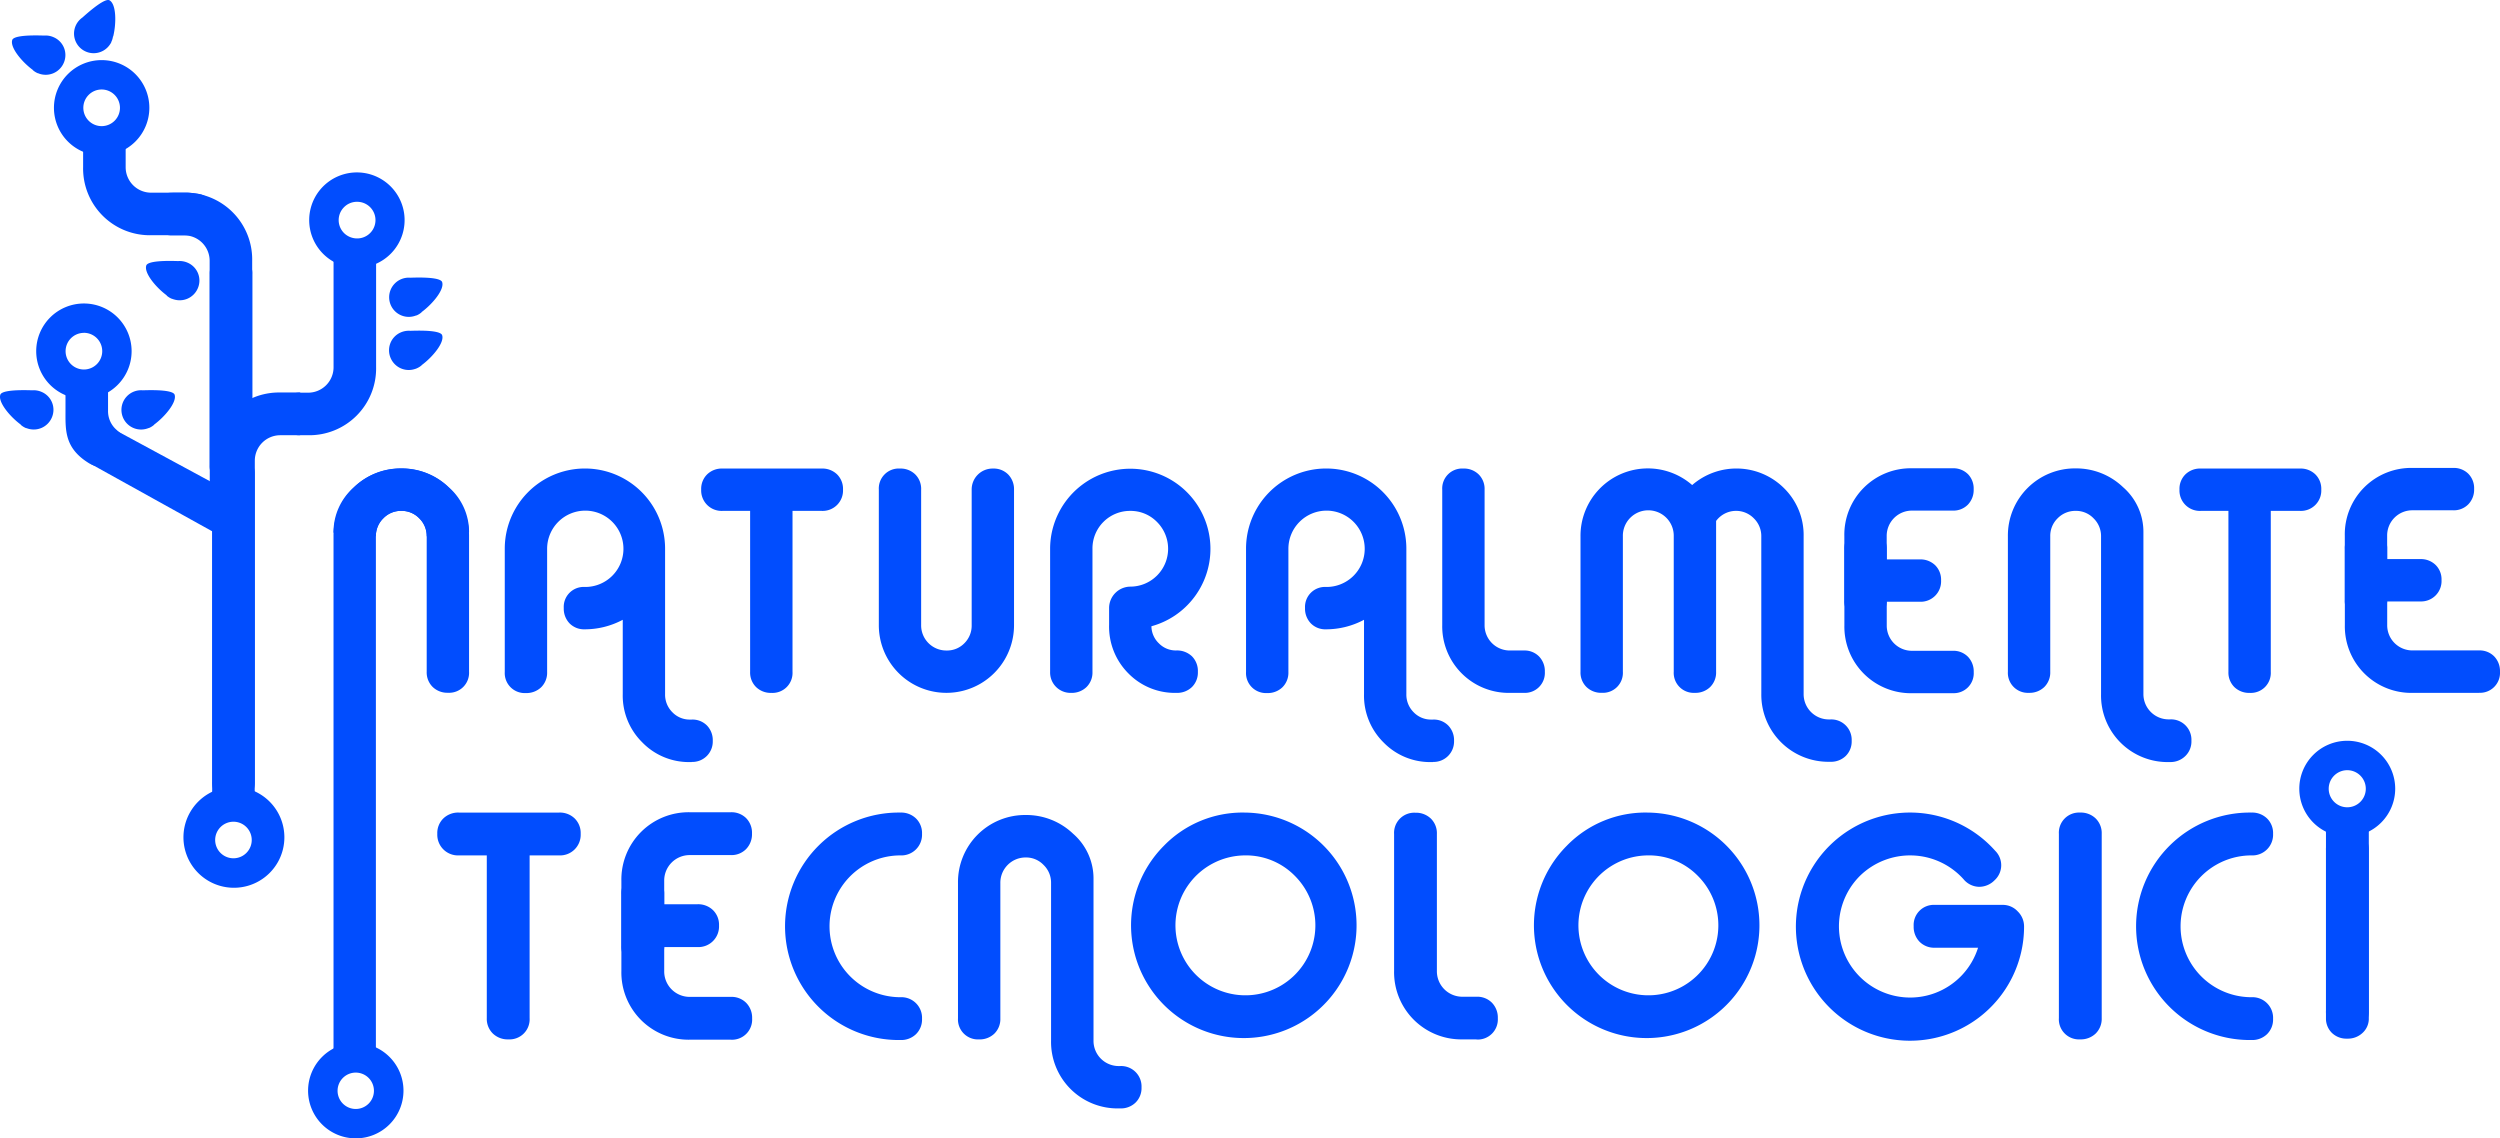 <?xml version="1.0" encoding="UTF-8" standalone="no"?>
<!-- Created with Inkscape (http://www.inkscape.org/) -->

<svg
   width="208.022mm"
   height="94.722mm"
   viewBox="0 0 208.022 94.722"
   version="1.1"
   id="svg597"
   xmlns="http://www.w3.org/2000/svg">
  <defs
     id="defs594" />
  <g
     id="layer1"
     transform="translate(-32.979,-114.894)">
    <path
       class="cls-1"
       d="m 68.483,159.52 a 2.061,2.061 0 0 0 -0.616,-1.49 2.011,2.011 0 0 0 -1.484,-0.627 2.061,2.061 0 0 0 -1.511,0.616 2.04,2.04 0 0 0 -0.616,1.503 v 42.524 a 1.701,1.701 0 0 1 -0.495,1.267 1.762,1.762 0 0 1 -1.281,0.484 1.662,1.662 0 0 1 -1.749,-1.752 v -42.526 a 5.583,5.583 0 0 1 5.652,-5.649 5.638,5.638 0 0 1 3.924,1.556 4.929,4.929 0 0 1 1.701,3.778"
       id="path247"
       style="fill:#014dfe;stroke-width:0.265" />
    <path
       class="cls-1"
       d="m 60.731,159.216 a 4.929,4.929 0 0 1 1.701,-3.778 5.638,5.638 0 0 1 3.924,-1.556 5.583,5.583 0 0 1 5.652,5.638 v 11.266 a 1.659,1.659 0 0 1 -1.749,1.752 1.752,1.752 0 0 1 -1.278,-0.484 1.693,1.693 0 0 1 -0.497,-1.267 v -11.266 a 2.029,2.029 0 0 0 -0.616,-1.503 2.058,2.058 0 0 0 -1.511,-0.616 2.011,2.011 0 0 0 -1.484,0.627 2.061,2.061 0 0 0 -0.616,1.49"
       id="path249"
       style="fill:#014dfe;stroke-width:0.265" />
    <path
       class="cls-1"
       d="m 90.541,178.305 h -0.13 a 5.403,5.403 0 0 1 -3.995,-1.646 5.458,5.458 0 0 1 -1.619,-4.008 v -6.186 a 6.699,6.699 0 0 1 -3.159,0.794 1.693,1.693 0 0 1 -1.267,-0.495 1.767,1.767 0 0 1 -0.482,-1.281 1.659,1.659 0 0 1 1.749,-1.749 3.175,3.175 0 1 0 -3.133,-3.175 v 10.253 a 1.701,1.701 0 0 1 -0.495,1.267 1.762,1.762 0 0 1 -1.281,0.484 1.662,1.662 0 0 1 -1.749,-1.752 v -10.263 a 6.67,6.67 0 1 1 13.34,0 v 12.102 a 2.058,2.058 0 0 0 0.601,1.503 1.992,1.992 0 0 0 1.487,0.616 h 0.13 a 1.688,1.688 0 0 1 1.267,0.495 1.754,1.754 0 0 1 0.482,1.281 1.696,1.696 0 0 1 -1.749,1.749 z"
       id="path251"
       style="fill:#014dfe;stroke-width:0.265" />
    <path
       class="cls-1"
       d="m 98.923,170.797 a 1.662,1.662 0 0 1 -1.752,1.752 1.752,1.752 0 0 1 -1.278,-0.484 1.693,1.693 0 0 1 -0.497,-1.267 v -13.393 h -2.297 a 1.699,1.699 0 0 1 -1.775,-1.775 1.688,1.688 0 0 1 0.497,-1.265 1.752,1.752 0 0 1 1.278,-0.484 h 8.25 a 1.759,1.759 0 0 1 1.281,0.484 1.696,1.696 0 0 1 0.495,1.265 1.696,1.696 0 0 1 -1.775,1.775 h -2.426 z"
       id="path253"
       style="fill:#014dfe;stroke-width:0.265" />
    <path
       class="cls-1"
       d="m 109.626,155.636 v 11.269 a 2.093,2.093 0 0 0 2.117,2.117 2.003,2.003 0 0 0 1.487,-0.611 2.058,2.058 0 0 0 0.601,-1.5 V 155.655 a 1.741,1.741 0 0 1 1.775,-1.773 1.693,1.693 0 0 1 1.267,0.497 1.754,1.754 0 0 1 0.482,1.275 v 11.274 a 5.625,5.625 0 1 1 -11.25,-0.016 V 155.633 a 1.659,1.659 0 0 1 1.749,-1.752 1.752,1.752 0 0 1 1.278,0.484 1.696,1.696 0 0 1 0.495,1.27 z"
       id="path255"
       style="fill:#014dfe;stroke-width:0.265" />
    <path
       class="cls-1"
       d="m 128.787,167.005 a 2.003,2.003 0 0 0 0.627,1.426 1.961,1.961 0 0 0 1.421,0.587 1.815,1.815 0 0 1 1.323,0.484 1.736,1.736 0 0 1 0.495,1.294 1.699,1.699 0 0 1 -0.495,1.267 1.762,1.762 0 0 1 -1.281,0.484 5.411,5.411 0 0 1 -4.008,-1.622 5.498,5.498 0 0 1 -1.603,-4.027 v -1.437 a 1.786,1.786 0 0 1 1.749,-1.754 3.151,3.151 0 0 0 2.23,-5.387 3.061,3.061 0 0 0 -2.23,-0.915 3.122,3.122 0 0 0 -3.133,3.138 v 10.253 a 1.693,1.693 0 0 1 -0.497,1.267 1.752,1.752 0 0 1 -1.278,0.484 1.696,1.696 0 0 1 -1.749,-1.752 v -10.247 a 6.67,6.67 0 1 1 11.983,4.051 6.652,6.652 0 0 1 -3.553,2.405 z"
       id="path257"
       style="fill:#014dfe;stroke-width:0.265" />
    <path
       class="cls-1"
       d="m 152.229,178.305 h -0.132 a 5.403,5.403 0 0 1 -3.993,-1.632 5.469,5.469 0 0 1 -1.627,-4.022 v -6.186 a 6.699,6.699 0 0 1 -3.159,0.794 1.683,1.683 0 0 1 -1.265,-0.495 1.759,1.759 0 0 1 -0.484,-1.281 1.662,1.662 0 0 1 1.749,-1.749 3.175,3.175 0 1 0 -3.133,-3.175 v 10.253 a 1.701,1.701 0 0 1 -0.495,1.267 1.754,1.754 0 0 1 -1.281,0.484 1.662,1.662 0 0 1 -1.749,-1.752 v -10.263 a 6.67,6.67 0 1 1 13.34,0 v 12.102 a 2.069,2.069 0 0 0 0.601,1.503 1.995,1.995 0 0 0 1.487,0.616 h 0.132 a 1.685,1.685 0 0 1 1.265,0.495 1.754,1.754 0 0 1 0.484,1.281 1.701,1.701 0 0 1 -1.749,1.749 z"
       id="path259"
       style="fill:#014dfe;stroke-width:0.265" />
    <path
       class="cls-1"
       d="m 159.772,172.548 h -1.148 a 5.538,5.538 0 0 1 -5.638,-5.646 v -11.269 a 1.659,1.659 0 0 1 1.749,-1.752 1.752,1.752 0 0 1 1.278,0.484 1.696,1.696 0 0 1 0.497,1.27 v 11.269 a 2.095,2.095 0 0 0 2.117,2.117 h 1.148 a 1.691,1.691 0 0 1 1.265,0.495 1.759,1.759 0 0 1 0.484,1.281 1.662,1.662 0 0 1 -1.749,1.749 z"
       id="path261"
       style="fill:#014dfe;stroke-width:0.265" />
    <path
       class="cls-1"
       d="m 179.534,159.52 a 2.058,2.058 0 0 0 -0.614,-1.49 2.066,2.066 0 0 0 -3.146,0.212 v 12.552 a 1.693,1.693 0 0 1 -0.495,1.267 1.754,1.754 0 0 1 -1.281,0.484 1.662,1.662 0 0 1 -1.749,-1.752 v -11.274 a 2.117,2.117 0 1 0 -4.233,0 v 11.271 a 1.662,1.662 0 0 1 -1.749,1.752 1.754,1.754 0 0 1 -1.281,-0.484 1.688,1.688 0 0 1 -0.495,-1.267 v -11.271 a 5.604,5.604 0 0 1 9.292,-4.265 5.612,5.612 0 0 1 7.649,0.265 5.474,5.474 0 0 1 1.625,4 v 13.121 a 2.101,2.101 0 0 0 2.117,2.117 h 0.106 a 1.699,1.699 0 0 1 1.775,1.775 1.688,1.688 0 0 1 -0.497,1.265 1.752,1.752 0 0 1 -1.278,0.484 h -0.106 a 5.58,5.58 0 0 1 -5.638,-5.646 z"
       id="path263"
       style="fill:#014dfe;stroke-width:0.265" />
    <path
       class="cls-1"
       d="m 213.549,178.305 h -0.103 a 5.538,5.538 0 0 1 -5.641,-5.646 v -13.139 a 2.051,2.051 0 0 0 -0.616,-1.49 2.011,2.011 0 0 0 -1.484,-0.627 2.061,2.061 0 0 0 -1.511,0.616 2.04,2.04 0 0 0 -0.616,1.503 v 11.271 a 1.701,1.701 0 0 1 -0.495,1.267 1.762,1.762 0 0 1 -1.281,0.484 1.662,1.662 0 0 1 -1.749,-1.752 v -11.274 a 5.583,5.583 0 0 1 5.652,-5.649 5.638,5.638 0 0 1 3.924,1.556 4.929,4.929 0 0 1 1.701,3.778 v 13.433 a 2.101,2.101 0 0 0 2.117,2.117 h 0.103 a 1.699,1.699 0 0 1 1.775,1.775 1.688,1.688 0 0 1 -0.497,1.265 1.752,1.752 0 0 1 -1.278,0.511 z"
       id="path265"
       style="fill:#014dfe;stroke-width:0.265" />
    <path
       class="cls-1"
       d="m 221.928,170.797 a 1.662,1.662 0 0 1 -1.749,1.752 1.759,1.759 0 0 1 -1.281,-0.484 1.701,1.701 0 0 1 -0.495,-1.267 v -13.393 h -2.297 a 1.696,1.696 0 0 1 -1.775,-1.775 1.685,1.685 0 0 1 0.495,-1.265 1.754,1.754 0 0 1 1.281,-0.484 h 8.25 a 1.752,1.752 0 0 1 1.278,0.484 1.685,1.685 0 0 1 0.495,1.265 1.696,1.696 0 0 1 -1.773,1.775 h -2.429 z"
       id="path267"
       style="fill:#014dfe;stroke-width:0.265" />
    <path
       class="cls-1"
       d="m 62.583,209.616 a 3.969,3.969 0 1 1 3.969,-3.969 3.969,3.969 0 0 1 -3.969,3.969 z m 0,-5.472 a 1.513,1.513 0 1 0 1.511,1.513 1.513,1.513 0 0 0 -1.511,-1.513 z"
       id="path269"
       style="fill:#014dfe;stroke-width:0.265" />
    <path
       class="cls-1"
       d="m 195.457,172.575 h -3.371 a 5.538,5.538 0 0 1 -5.638,-5.646 v -6.318 a 1.659,1.659 0 0 1 1.749,-1.752 1.773,1.773 0 0 1 1.281,0.482 1.704,1.704 0 0 1 0.495,1.27 v 6.318 a 2.095,2.095 0 0 0 2.117,2.117 h 3.371 a 1.688,1.688 0 0 1 1.267,0.495 1.765,1.765 0 0 1 0.482,1.281 1.659,1.659 0 0 1 -1.749,1.749 z"
       id="path271"
       style="fill:#014dfe;stroke-width:0.265" />
    <path
       class="cls-1"
       d="m 196.724,154.34 a 1.717,1.717 0 0 1 0.482,1.265 1.765,1.765 0 0 1 -0.482,1.281 1.688,1.688 0 0 1 -1.267,0.495 h -3.371 a 2.101,2.101 0 0 0 -2.117,2.117 v 5.342 a 1.701,1.701 0 0 1 -0.495,1.267 1.762,1.762 0 0 1 -1.281,0.484 1.662,1.662 0 0 1 -1.749,-1.752 v -5.334 a 5.532,5.532 0 0 1 5.638,-5.646 h 3.371 a 1.712,1.712 0 0 1 1.27,0.482 z"
       id="path273"
       style="fill:#014dfe;stroke-width:0.265" />
    <path
       class="cls-1"
       d="m 183.373,163.293 m 3.839,-1.852 h 5.506 a 1.765,1.765 0 0 1 1.281,0.482 1.693,1.693 0 0 1 0.495,1.267 1.699,1.699 0 0 1 -1.775,1.775 h -5.585"
       id="path275"
       style="fill:#014dfe;stroke-width:0.265" />
    <path
       class="cls-1"
       d="m 239.248,172.548 h -5.519 a 5.532,5.532 0 0 1 -5.638,-5.646 v -6.324 a 1.659,1.659 0 0 1 1.749,-1.752 1.752,1.752 0 0 1 1.278,0.484 1.691,1.691 0 0 1 0.497,1.267 v 6.321 a 2.093,2.093 0 0 0 2.117,2.117 h 5.519 a 1.696,1.696 0 0 1 1.265,0.495 1.759,1.759 0 0 1 0.484,1.281 1.662,1.662 0 0 1 -1.749,1.749 z"
       id="path277"
       style="fill:#014dfe;stroke-width:0.265" />
    <path
       class="cls-1"
       d="m 238.364,154.313 a 1.712,1.712 0 0 1 0.484,1.267 1.752,1.752 0 0 1 -0.484,1.278 1.683,1.683 0 0 1 -1.265,0.497 h -3.371 a 2.093,2.093 0 0 0 -2.117,2.117 v 5.339 a 1.691,1.691 0 0 1 -0.497,1.267 1.752,1.752 0 0 1 -1.278,0.484 1.659,1.659 0 0 1 -1.749,-1.752 v -5.334 a 5.527,5.527 0 0 1 5.638,-5.646 h 3.371 a 1.714,1.714 0 0 1 1.267,0.482 z"
       id="path279"
       style="fill:#014dfe;stroke-width:0.265" />
    <path
       class="cls-1"
       d="m 225.016,163.267 m 3.836,-1.852 h 5.509 a 1.752,1.752 0 0 1 1.278,0.484 1.683,1.683 0 0 1 0.497,1.265 1.699,1.699 0 0 1 -1.775,1.775 h -5.585"
       id="path281"
       style="fill:#014dfe;stroke-width:0.265" />
    <path
       class="cls-1"
       d="m 126.178,207.124 h -0.103 a 5.532,5.532 0 0 1 -5.638,-5.646 v -13.118 a 2.045,2.045 0 0 0 -0.619,-1.49 2.008,2.008 0 0 0 -1.484,-0.627 2.101,2.101 0 0 0 -2.117,2.117 v 11.271 a 1.699,1.699 0 0 1 -0.495,1.267 1.759,1.759 0 0 1 -1.281,0.484 1.662,1.662 0 0 1 -1.749,-1.752 v -11.271 a 5.583,5.583 0 0 1 5.652,-5.649 5.633,5.633 0 0 1 3.924,1.556 4.929,4.929 0 0 1 1.701,3.778 v 13.438 a 2.095,2.095 0 0 0 2.117,2.117 h 0.103 a 1.699,1.699 0 0 1 1.775,1.775 1.688,1.688 0 0 1 -0.497,1.265 1.749,1.749 0 0 1 -1.289,0.484 z"
       id="path283"
       style="fill:#014dfe;stroke-width:0.265" />
    <path
       class="cls-1"
       d="m 77.048,199.61 a 1.675,1.675 0 0 1 -1.767,1.77 1.775,1.775 0 0 1 -1.294,-0.489 1.709,1.709 0 0 1 -0.503,-1.281 V 186.071 H 71.163 a 1.722,1.722 0 0 1 -1.797,-1.794 1.699,1.699 0 0 1 0.503,-1.281 1.775,1.775 0 0 1 1.294,-0.489 h 8.34 a 1.775,1.775 0 0 1 1.294,0.489 1.707,1.707 0 0 1 0.5,1.281 1.717,1.717 0 0 1 -1.794,1.794 h -2.455 z"
       id="path285"
       style="fill:#014dfe;stroke-width:0.265" />
    <path
       class="cls-1"
       d="m 107.903,201.433 a 9.464,9.464 0 1 1 0,-18.926 1.775,1.775 0 0 1 1.294,0.489 1.699,1.699 0 0 1 0.503,1.281 1.722,1.722 0 0 1 -1.797,1.794 5.9,5.9 0 1 0 0,11.8 1.717,1.717 0 0 1 1.797,1.794 1.704,1.704 0 0 1 -0.503,1.281 1.773,1.773 0 0 1 -1.294,0.487 z"
       id="path287"
       style="fill:#014dfe;stroke-width:0.265" />
    <path
       class="cls-1"
       d="m 136.544,182.507 a 9.382,9.382 0 1 1 -6.705,2.749 9.125,9.125 0 0 1 6.705,-2.749 z m 0,3.564 a 5.821,5.821 0 1 0 4.183,1.707 5.694,5.694 0 0 0 -4.183,-1.707 z"
       id="path289"
       style="fill:#014dfe;stroke-width:0.265" />
    <path
       class="cls-1"
       d="m 155.838,201.38 h -1.159 a 5.591,5.591 0 0 1 -5.699,-5.71 V 184.293 a 1.677,1.677 0 0 1 1.767,-1.773 1.783,1.783 0 0 1 1.294,0.489 1.714,1.714 0 0 1 0.5,1.283 v 11.396 a 2.117,2.117 0 0 0 2.138,2.143 h 1.162 a 1.707,1.707 0 0 1 1.281,0.5 1.775,1.775 0 0 1 0.489,1.294 1.675,1.675 0 0 1 -1.77,1.767 z"
       id="path291"
       style="fill:#014dfe;stroke-width:0.265" />
    <path
       class="cls-1"
       d="m 170.067,182.507 a 9.382,9.382 0 1 1 -6.705,2.749 9.125,9.125 0 0 1 6.705,-2.749 z m 0,3.564 a 5.821,5.821 0 1 0 4.191,1.707 5.694,5.694 0 0 0 -4.191,-1.707 z"
       id="path293"
       style="fill:#014dfe;stroke-width:0.265" />
    <path
       class="cls-1"
       d="m 193.98,190.188 h 5.649 a 1.685,1.685 0 0 1 1.241,0.542 1.741,1.741 0 0 1 0.529,1.254 9.493,9.493 0 1 1 -2.402,-6.297 1.691,1.691 0 0 1 -0.053,2.453 1.794,1.794 0 0 1 -1.294,0.545 1.722,1.722 0 0 1 -1.294,-0.64 5.974,5.974 0 0 0 -8.604,-0.28 5.924,5.924 0 1 0 9.819,5.988 h -3.59 a 1.712,1.712 0 0 1 -1.281,-0.5 1.781,1.781 0 0 1 -0.487,-1.294 1.675,1.675 0 0 1 1.767,-1.77 z"
       id="path295"
       style="fill:#014dfe;stroke-width:0.265" />
    <path
       class="cls-1"
       d="m 207.86,184.28 v 15.33 a 1.72,1.72 0 0 1 -0.503,1.283 1.789,1.789 0 0 1 -1.294,0.487 1.672,1.672 0 0 1 -1.767,-1.77 v -15.33 a 1.677,1.677 0 0 1 1.767,-1.773 1.778,1.778 0 0 1 1.294,0.489 1.714,1.714 0 0 1 0.503,1.283 z"
       id="path297"
       style="fill:#014dfe;stroke-width:0.265" />
    <path
       class="cls-1"
       d="m 220.322,201.433 a 9.464,9.464 0 1 1 0,-18.926 1.775,1.775 0 0 1 1.294,0.489 1.699,1.699 0 0 1 0.503,1.281 1.722,1.722 0 0 1 -1.797,1.794 5.9,5.9 0 1 0 0,11.8 1.717,1.717 0 0 1 1.797,1.794 1.704,1.704 0 0 1 -0.503,1.281 1.773,1.773 0 0 1 -1.294,0.487 z"
       id="path299"
       style="fill:#014dfe;stroke-width:0.265" />
    <path
       class="cls-1"
       d="m 93.782,201.406 h -3.397 a 5.596,5.596 0 0 1 -5.702,-5.71 v -6.387 a 1.68,1.68 0 0 1 1.767,-1.773 1.775,1.775 0 0 1 1.294,0.489 1.714,1.714 0 0 1 0.503,1.283 v 6.392 a 2.117,2.117 0 0 0 2.138,2.143 h 3.408 a 1.709,1.709 0 0 1 1.281,0.503 1.775,1.775 0 0 1 0.489,1.294 1.675,1.675 0 0 1 -1.77,1.767 z"
       id="path301"
       style="fill:#014dfe;stroke-width:0.265" />
    <path
       class="cls-1"
       d="m 95.063,182.97 a 1.73,1.73 0 0 1 0.489,1.278 1.775,1.775 0 0 1 -0.489,1.294 1.699,1.699 0 0 1 -1.281,0.503 h -3.397 a 2.117,2.117 0 0 0 -2.138,2.143 v 5.397 a 1.714,1.714 0 0 1 -0.503,1.283 1.775,1.775 0 0 1 -1.294,0.489 1.68,1.68 0 0 1 -1.767,-1.77 v -5.397 a 5.599,5.599 0 0 1 5.702,-5.71 h 3.408 a 1.73,1.73 0 0 1 1.27,0.489 z"
       id="path303"
       style="fill:#014dfe;stroke-width:0.265" />
    <path
       class="cls-1"
       d="m 81.564,192.024 m 3.881,-1.889 h 5.569 a 1.773,1.773 0 0 1 1.291,0.489 1.699,1.699 0 0 1 0.503,1.281 1.717,1.717 0 0 1 -1.794,1.794 h -5.657"
       id="path305"
       style="fill:#014dfe;stroke-width:0.265" />
    <path
       class="cls-1"
       d="m 230.085,185.64 v 13.364 a 1.714,1.714 0 0 1 -0.503,1.283 1.778,1.778 0 0 1 -1.294,0.489 1.677,1.677 0 0 1 -1.767,-1.773 v -13.364 a 1.677,1.677 0 0 1 1.767,-1.773 1.778,1.778 0 0 1 1.294,0.489 1.714,1.714 0 0 1 0.503,1.283 z"
       id="path307"
       style="fill:#014dfe;stroke-width:0.265" />
    <path
       class="cls-1"
       d="m 228.291,184.513 a 3.99,3.99 0 1 1 3.99,-3.99 3.995,3.995 0 0 1 -3.99,3.99 z m 0,-5.532 a 1.543,1.543 0 1 0 1.543,1.543 1.545,1.545 0 0 0 -1.543,-1.543 z"
       id="path309"
       style="fill:#014dfe;stroke-width:0.265" />
    <path
       class="cls-1"
       d="m 230.085,184.203 v 15.346 c 0,0.056 0,0.135 0,0.169 a 1.603,1.603 0 0 1 -0.508,1.111 1.778,1.778 0 0 1 -1.294,0.489 1.73,1.73 0 0 1 -1.281,-0.489 1.68,1.68 0 0 1 -0.482,-1.109 c 0,-0.056 0,-0.114 0,-0.172 v -15.346 a 1.675,1.675 0 0 1 1.767,-1.77 1.778,1.778 0 0 1 1.294,0.489 1.709,1.709 0 0 1 0.503,1.281 z"
       id="path311"
       style="fill:#014dfe;stroke-width:0.265" />
    <path
       class="cls-1"
       d="m 52.402,188.764 a 4.199,4.199 0 1 1 0.082,0 z m 0,-5.495 a 1.521,1.521 0 1 0 1.058,0.426 1.516,1.516 0 0 0 -1.056,-0.426 z"
       id="path313"
       style="fill:#014dfe;stroke-width:0.265" />
    <path
       class="cls-1"
       d="m 35.701,120.706 c -0.9,-0.661 -1.918,-1.884 -1.699,-2.495 0.085,-0.22 0.696,-0.423 2.646,-0.357 a 1.63,1.63 0 0 1 0.794,0.138 1.614,1.614 0 0 1 0.833,2.154 1.635,1.635 0 0 1 -2.021,0.884 v 0 c -0.034,-0.018 -0.069,-0.024 -0.103,-0.04 h -0.021 a 1.476,1.476 0 0 1 -0.423,-0.265 z"
       id="path315"
       style="fill:#014dfe;stroke-width:0.265" />
    <path
       class="cls-1"
       d="m 42.4,117.922 c 0.265,-1.087 0.265,-2.678 -0.31,-3.003 -0.206,-0.114 -0.794,0.124 -2.254,1.434 a 1.64,1.64 0 0 0 -0.529,0.616 1.632,1.632 0 0 0 2.865,1.558 l 0.013,-0.018 a 0.384,0.384 0 0 0 0.048,-0.085 v -0.024 a 1.511,1.511 0 0 0 0.148,-0.479 z"
       id="path317"
       style="fill:#014dfe;stroke-width:0.265" />
    <path
       class="cls-1"
       d="M 49.047,134.467 H 45.56 A 5.556,5.556 0 0 1 39.895,128.794 v -1.572 a 1.667,1.667 0 0 1 1.757,-1.759 1.773,1.773 0 0 1 1.286,0.484 1.709,1.709 0 0 1 0.497,1.275 v 1.587 a 2.117,2.117 0 0 0 2.117,2.117 h 3.077 l 0.407,0.034 c 0.198,0.05 0.389,0.042 0.556,0.087 a 1.498,1.498 0 0 1 0.72,0.368 c 0.323,0.333 -1.918,0.762 -1.918,1.286 0,0.524 2.241,0.947 1.918,1.273 a 1.728,1.728 0 0 1 -1.265,0.492 z"
       id="path319"
       style="fill:#014dfe;stroke-width:0.265" />
    <path
       class="cls-1"
       d="m 41.437,127.834 a 3.969,3.969 0 1 1 3.969,-3.969 3.969,3.969 0 0 1 -3.969,3.969 z m 0,-5.493 a 1.524,1.524 0 1 0 1.524,1.524 1.527,1.527 0 0 0 -1.524,-1.524 z"
       id="path321"
       style="fill:#014dfe;stroke-width:0.265" />
    <path
       class="cls-1"
       d="m 50.433,155.71 v -17.992 a 1.709,1.709 0 0 1 0.497,-1.275 1.767,1.767 0 0 1 1.286,-0.484 1.667,1.667 0 0 1 1.757,1.757 v 17.992 c -0.011,1.609 -3.54,0.598 -3.54,0.003 z"
       id="path323"
       style="fill:#014dfe;stroke-width:0.265" />
    <path
       class="cls-1"
       d="m 47.316,130.927 h 0.982 a 5.556,5.556 0 0 1 5.665,5.673 v 17.01 a 1.67,1.67 0 0 1 -1.757,1.759 1.77,1.77 0 0 1 -1.286,-0.487 1.701,1.701 0 0 1 -0.497,-1.273 v -17.015 a 2.117,2.117 0 0 0 -2.117,-2.117 h -0.982 a 1.707,1.707 0 0 1 -1.273,-0.497 1.773,1.773 0 0 1 -0.484,-1.286 1.662,1.662 0 0 1 1.757,-1.757 z"
       id="path325"
       style="fill:#014dfe;stroke-width:0.265" />
    <path
       class="cls-1"
       d="M 57.048,146.95"
       id="path327"
       style="fill:#014dfe;stroke-width:0.265" />
    <path
       class="cls-1"
       d="m 40.379,153.435 c -2.058,-1.265 -1.95,-2.775 -1.95,-4.384 v -1.574 a 1.67,1.67 0 0 1 1.757,-1.759 1.77,1.77 0 0 1 1.286,0.487 1.701,1.701 0 0 1 0.497,1.273 v 1.587 a 2.058,2.058 0 0 0 0.616,1.511 12.361,12.361 0 0 0 1.418,1.143 c 0,0 -1.95,2.297 -3.215,1.91 a 2.672,2.672 0 0 1 -0.41,-0.193 z"
       id="path329"
       style="fill:#014dfe;stroke-width:0.265" />
    <path
       class="cls-1"
       d="m 39.961,148.085 a 3.969,3.969 0 1 1 3.969,-3.969 3.969,3.969 0 0 1 -3.969,3.969 z m 0,-5.493 a 1.524,1.524 0 1 0 1.524,1.524 1.527,1.527 0 0 0 -1.524,-1.529 z"
       id="path331"
       style="fill:#014dfe;stroke-width:0.265" />
    <path
       class="cls-1"
       d="m 56.683,150.625 a 1.73,1.73 0 0 1 -0.487,-1.273 1.773,1.773 0 0 1 0.487,-1.286 1.696,1.696 0 0 1 1.27,-0.497 h 0.664 a 2.117,2.117 0 0 0 2.117,-2.117 v -8.705 a 1.693,1.693 0 0 1 0.5,-1.273 1.752,1.752 0 0 1 1.283,-0.487 1.667,1.667 0 0 1 1.757,1.759 v 8.689 a 5.556,5.556 0 0 1 -5.665,5.673 h -0.664 a 1.717,1.717 0 0 1 -1.262,-0.484 z"
       id="path333"
       style="fill:#014dfe;stroke-width:0.265" />
    <path
       class="cls-1"
       d="m 62.673,137.179 a 3.969,3.969 0 1 1 2.863,-1.217 3.969,3.969 0 0 1 -2.863,1.217 z m 0,-5.493 h -0.029 a 1.516,1.516 0 0 0 -1.058,0.468 v 0 a 1.521,1.521 0 0 0 0.042,2.154 1.543,1.543 0 0 0 1.085,0.426 1.524,1.524 0 0 0 -0.029,-3.048 z"
       id="path335"
       style="fill:#014dfe;stroke-width:0.265" />
    <path
       class="cls-1"
       d="M 50.634,182.063 V 154.35 a 1.67,1.67 0 0 1 1.757,-1.759 1.773,1.773 0 0 1 1.286,0.487 1.709,1.709 0 0 1 0.497,1.275 v 27.712 c 0,0.595 -3.54,1.606 -3.54,-0.003 z"
       id="path337"
       style="fill:#014dfe;stroke-width:0.265" />
    <path
       class="cls-1"
       d="m 57.953,151.109 m 0,0 h -1.654 a 2.117,2.117 0 0 0 -2.117,2.117 v 26.723 a 1.709,1.709 0 0 1 -0.497,1.275 1.773,1.773 0 0 1 -1.286,0.484 1.667,1.667 0 0 1 -1.757,-1.759 v -26.723 a 5.556,5.556 0 0 1 5.665,-5.673 h 1.654 m 0,0"
       id="path339"
       style="fill:#014dfe;stroke-width:0.265" />
    <path
       class="cls-1"
       d="M 50.618,153.469"
       id="path341"
       style="fill:#014dfe;stroke-width:0.265" />
    <path
       class="cls-1"
       d="m 42.713,150.754 10.337,5.591 c 0.495,0.373 -0.593,4.233 -2.093,2.937 l -10.356,-5.747 m 0,0 c -0.426,-0.31 1.688,-3.101 2.117,-2.791"
       id="path343"
       style="fill:#014dfe;stroke-width:0.265" />
    <path
       class="cls-1"
       d="m 46.851,139.47 c -0.9,-0.661 -1.918,-1.884 -1.696,-2.495 0.085,-0.22 0.696,-0.423 2.646,-0.357 a 1.64,1.64 0 0 1 0.794,0.138 1.614,1.614 0 0 1 0.831,2.154 1.635,1.635 0 0 1 -2.019,0.884 h -0.016 l -0.101,-0.04 h -0.021 a 1.587,1.587 0 0 1 -0.423,-0.265 z"
       id="path345"
       style="fill:#014dfe;stroke-width:0.265" />
    <path
       class="cls-1"
       d="m 45.806,150.223 c 0.9,-0.661 1.918,-1.884 1.699,-2.495 -0.085,-0.22 -0.696,-0.423 -2.646,-0.357 a 1.635,1.635 0 1 0 0.392,3.175 v 0 c 0.037,-0.013 0.074,-0.024 0.108,-0.04 h 0.021 a 1.587,1.587 0 0 0 0.423,-0.265 z"
       id="path347"
       style="fill:#014dfe;stroke-width:0.265" />
    <path
       class="cls-1"
       d="m 68.07,140.854 c 0.9,-0.664 1.918,-1.884 1.696,-2.495 -0.085,-0.222 -0.696,-0.426 -2.646,-0.357 a 1.632,1.632 0 1 0 0.389,3.175 v 0 c 0.032,-0.016 0.064,-0.016 0.098,-0.034 a 0.05,0.05 0 0 1 0.029,0 1.508,1.508 0 0 0 0.423,-0.265 z"
       id="path349"
       style="fill:#014dfe;stroke-width:0.265" />
    <path
       class="cls-1"
       d="m 68.07,145.272 c 0.9,-0.661 1.918,-1.884 1.696,-2.495 -0.085,-0.222 -0.696,-0.426 -2.646,-0.357 a 1.664,1.664 0 0 0 -0.794,0.135 1.619,1.619 0 0 0 -0.831,2.156 1.635,1.635 0 0 0 2.019,0.884 h 0.013 c 0.032,-0.018 0.064,-0.021 0.098,-0.037 0.034,-0.016 0.026,-0.013 0.026,-0.013 a 1.508,1.508 0 0 0 0.423,-0.265 z"
       id="path351"
       style="fill:#014dfe;stroke-width:0.265" />
    <path
       class="cls-1"
       d="m 34.706,150.223 c -0.9,-0.661 -1.918,-1.884 -1.696,-2.495 0.085,-0.22 0.696,-0.423 2.646,-0.357 a 1.635,1.635 0 0 1 0.794,0.138 1.614,1.614 0 0 1 0.831,2.154 1.635,1.635 0 0 1 -2.019,0.884 v 0 c -0.034,-0.016 -0.069,-0.018 -0.103,-0.034 h -0.024 a 1.587,1.587 0 0 1 -0.423,-0.265 z"
       id="path353"
       style="fill:#014dfe;stroke-width:0.265" />
  </g>
</svg>
